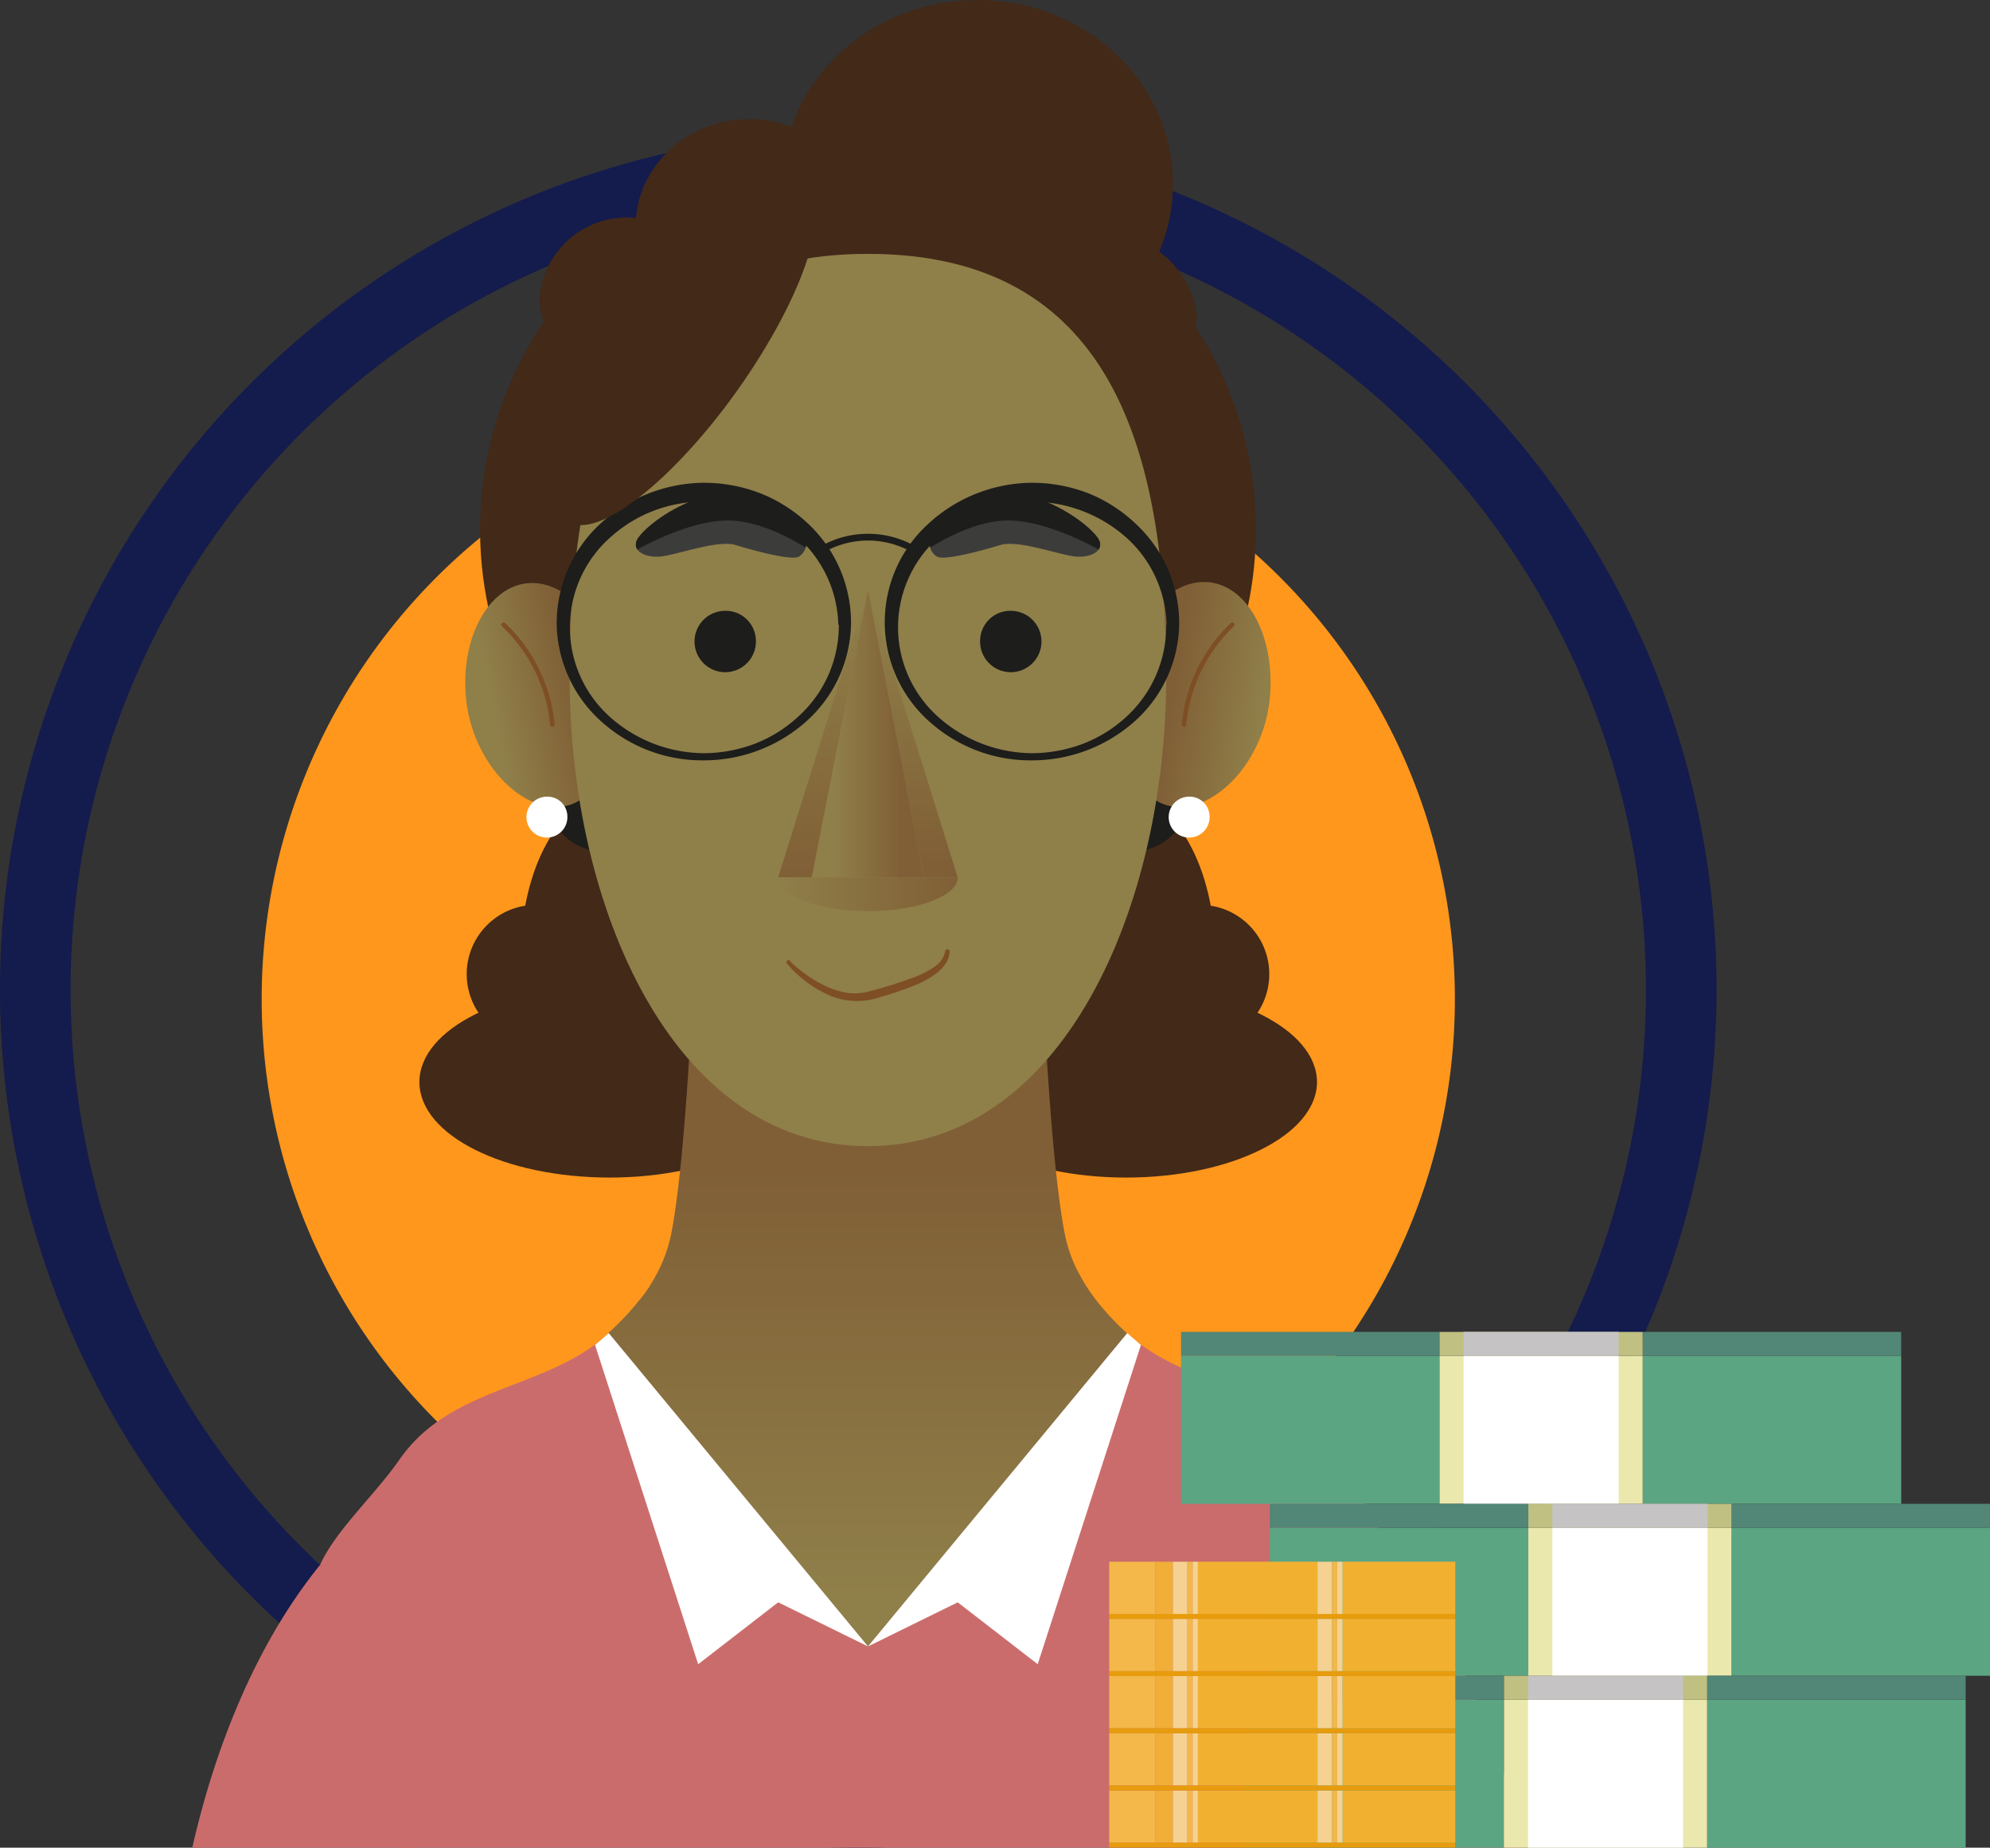 <svg xmlns="http://www.w3.org/2000/svg" xmlns:xlink="http://www.w3.org/1999/xlink" viewBox="0 0 194.53 180.65"><rect x="0" y="0" width="194.53" height="180.65" fill="#333333" stroke="none"/><defs><style>.cls-1{fill:#ff971c;}.cls-2{fill:#141b4d;}.cls-3{fill:#cb6c6c;}.cls-4{fill:#422918;}.cls-5{fill:url(#Degradado_sin_nombre_6);}.cls-6{fill:#1d1d1b;}.cls-7{fill:url(#Degradado_sin_nombre_6-2);}.cls-8{fill:url(#Degradado_sin_nombre_6-3);}.cls-12,.cls-9{fill:none;stroke-miterlimit:10;}.cls-9{stroke:#7e4e24;stroke-linecap:round;stroke-width:0.44px;}.cls-10{fill:#8f7f49;}.cls-11{fill:#3c3c3b;}.cls-12{stroke:#1d1d1b;stroke-width:0.66px;}.cls-13{fill:#7e4e24;}.cls-14{fill:url(#Degradado_sin_nombre_6-4);}.cls-15{fill:url(#Degradado_sin_nombre_6-5);}.cls-16{fill:url(#Degradado_sin_nombre_6-6);}.cls-17{fill:url(#Degradado_sin_nombre_6-7);}.cls-18{fill:#fff;}.cls-19{fill:#5ca583;}.cls-20{fill:#eae8ac;}.cls-21{fill:#528676;}.cls-22{fill:#bfc081;}.cls-23{fill:#c5c3c4;}.cls-24{fill:#f3b849;}.cls-25{fill:#f1ae38;}.cls-26{fill:#f2b031;}.cls-27{fill:#f5d292;}.cls-28{fill:#f3b74c;}.cls-29{fill:#e79c0d;}</style><linearGradient id="Degradado_sin_nombre_6" x1="84.85" y1="156.01" x2="84.85" y2="114.27" gradientUnits="userSpaceOnUse"><stop offset="0" stop-color="#8f7f49"/><stop offset="1" stop-color="#805f36"/></linearGradient><linearGradient id="Degradado_sin_nombre_6-2" x1="48.2" y1="68.93" x2="56.07" y2="67.36" xlink:href="#Degradado_sin_nombre_6"/><linearGradient id="Degradado_sin_nombre_6-3" x1="123.38" y1="68.98" x2="114.66" y2="67.65" xlink:href="#Degradado_sin_nombre_6"/><linearGradient id="Degradado_sin_nombre_6-4" x1="80.46" y1="59" x2="80.46" y2="86.13" xlink:href="#Degradado_sin_nombre_6"/><linearGradient id="Degradado_sin_nombre_6-5" x1="89.24" y1="59.75" x2="89.24" y2="84.44" xlink:href="#Degradado_sin_nombre_6"/><linearGradient id="Degradado_sin_nombre_6-6" x1="76.07" y1="87.43" x2="93.62" y2="87.43" xlink:href="#Degradado_sin_nombre_6"/><linearGradient id="Degradado_sin_nombre_6-7" x1="81.6" y1="71.75" x2="88.04" y2="71.75" xlink:href="#Degradado_sin_nombre_6"/></defs><title>Recurso 1</title><g id="Capa_2" data-name="Capa 2"><g id="Capa_2-2" data-name="Capa 2"><path class="cls-1" d="M25.58,97.68A58.32,58.32,0,1,1,83.9,156,58.32,58.32,0,0,1,25.58,97.68Z"/><path class="cls-2" d="M83.9,19.79a77,77,0,1,1-77,77,77,77,0,0,1,77-77m0-6.94a83.9,83.9,0,1,0,83.9,83.9,83.9,83.9,0,0,0-83.9-83.9Z"/><path class="cls-3" d="M40.6,180.65A195.91,195.91,0,0,0,31.29,153c-7.12,8.79-10.73,19.86-12.5,27.68Z"/><path class="cls-3" d="M149,180.65c-1.77-7.82-5.38-18.89-12.49-27.68a196,196,0,0,0-9.32,27.68Z"/><path class="cls-3" d="M129,180.65A260.51,260.51,0,0,1,136.46,153a64.11,64.11,0,0,0-5.8-10.27c-5.11-7.39-14.29-6.75-20.47-12.36H59.51c-6.19,5.61-15.36,5-20.48,12.36-2.37,3.42-6.23,6.9-7.74,10.27,3,9.34,5.83,18.23,8.15,27.68Z"/><path class="cls-4" d="M78.27,105.79c0,5.16-8.36,9.34-18.66,9.34S41,111,41,105.79s8.35-9.34,18.65-9.34S78.27,100.63,78.27,105.79Z"/><path class="cls-4" d="M59.15,94.82a6.77,6.77,0,1,1-6.75-6.35A6.56,6.56,0,0,1,59.15,94.82Z"/><path class="cls-4" d="M68.26,93.49c0,8.62-3.89,15.6-8.68,15.6s-8.68-7-8.68-15.6,3.88-15.6,8.68-15.6S68.26,84.87,68.26,93.49Z"/><path class="cls-4" d="M91.43,105.79c0,5.16,8.35,9.34,18.65,9.34s18.66-4.18,18.66-9.34-8.36-9.34-18.66-9.34S91.43,100.63,91.43,105.79Z"/><path class="cls-4" d="M110.55,94.82a6.77,6.77,0,1,0,6.75-6.35A6.56,6.56,0,0,0,110.55,94.82Z"/><path class="cls-4" d="M101.44,93.49c0,8.62,3.89,15.6,8.68,15.6s8.68-7,8.68-15.6-3.89-15.6-8.68-15.6S101.44,84.87,101.44,93.49Z"/><path class="cls-5" d="M107.18,127.15c-.33-.42-.63-.86-.92-1.3-.07-.1-.13-.2-.19-.3-.24-.39-.46-.78-.67-1.18l-.15-.29a14,14,0,0,1-1.16-3.43c-1.15-5.78-1.89-18.3-2.29-27.06a141.43,141.43,0,0,0-33.91,0c-.39,8.76-1.13,21.28-2.28,27.06a14.38,14.38,0,0,1-1.17,3.44l-.13.25c-.21.42-.45.83-.7,1.24l-.16.26c-.3.45-.62.9-1,1.33a25.31,25.31,0,0,1-3,3.17L84.85,161l25.34-30.63A25.68,25.68,0,0,1,107.18,127.15Z"/><path class="cls-4" d="M122.77,51.77c0,20.43-17,37-37.92,37s-37.92-16.55-37.92-37,17-37,37.92-37S122.77,31.35,122.77,51.77Z"/><path class="cls-4" d="M114.66,18c0,9.92-8.55,18-19.11,18s-19.12-8-19.12-18S85,0,95.55,0,114.66,8,114.66,18Z"/><path class="cls-4" d="M77.08,32.55a7.32,7.32,0,0,1,14.61,0,7.32,7.32,0,0,1-14.61,0Z"/><path class="cls-4" d="M62.14,22.1c0-5.77,5-10.45,11.12-10.45S84.38,16.33,84.38,22.1s-5,10.45-11.12,10.45S62.14,27.87,62.14,22.1Z"/><path class="cls-4" d="M69.8,29.31a8.55,8.55,0,0,1-17.07,0,8.55,8.55,0,0,1,17.07,0Z"/><path class="cls-4" d="M99.09,31A9,9,0,0,1,117,31a9,9,0,0,1-17.88,0Z"/><path class="cls-6" d="M64.56,77.35A5.56,5.56,0,1,1,59,72.13,5.38,5.38,0,0,1,64.56,77.35Z"/><path class="cls-6" d="M116.23,77.35a5.56,5.56,0,1,1-5.55-5.22A5.38,5.38,0,0,1,116.23,77.35Z"/><path class="cls-7" d="M60,67.9c.43,6.08-1.65,11-5.65,11S46,74,45.53,68s2.47-11,6.48-11S59.61,61.82,60,67.9Z"/><path class="cls-8" d="M109.65,67.9c-.43,6.08,1.65,11,5.66,11s8.42-4.91,8.85-11-2.47-11-6.47-11S110.08,61.82,109.65,67.9Z"/><path class="cls-9" d="M49.23,61.08A15.45,15.45,0,0,1,54,70.84"/><path class="cls-9" d="M120.46,61.08a15.41,15.41,0,0,0-4.72,9.76"/><path class="cls-10" d="M114,66.26c0,22.22-10,45.8-29.16,45.8S55.68,88.48,55.68,66.26s5.37-41.44,29.17-41.44S114,44,114,66.26Z"/><path class="cls-11" d="M78.34,51.87a7.29,7.29,0,0,0-6.82-3.71c-4.64.11-8.84,3.6-9.28,4.7s1,1.75,2.58,1.52,5.41-1.6,7.06-1.1,5.49,1.57,6.22,1.14A1.65,1.65,0,0,0,78.34,51.87Z"/><path class="cls-6" d="M71.52,48.16c-4.64.11-8.84,3.6-9.28,4.7a.89.89,0,0,0,.06.86c2-1.07,5.71-2.83,8.85-2.83,2.8,0,5.75,1.5,7.6,2.65a2,2,0,0,0-.41-1.67A7.29,7.29,0,0,0,71.52,48.16Z"/><path class="cls-6" d="M73.89,62.58a3,3,0,1,1-3-2.86A2.95,2.95,0,0,1,73.89,62.58Z"/><path class="cls-6" d="M95.81,62.58a3,3,0,1,0,3-2.86A2.95,2.95,0,0,0,95.81,62.58Z"/><path class="cls-11" d="M91.36,51.87a7.27,7.27,0,0,1,6.82-3.71c4.64.11,8.83,3.6,9.28,4.7s-1,1.75-2.58,1.52-5.41-1.6-7.07-1.1-5.48,1.57-6.21,1.14S90.55,53,91.36,51.87Z"/><path class="cls-6" d="M98.18,48.16c4.64.11,8.83,3.6,9.28,4.7a.89.89,0,0,1-.06.86c-2-1.07-5.71-2.83-8.86-2.83-2.79,0-5.74,1.5-7.6,2.65a2,2,0,0,1,.42-1.67A7.27,7.27,0,0,1,98.18,48.16Z"/><path class="cls-6" d="M83.19,61.08a13.1,13.1,0,0,1-4.53,9.59,15.06,15.06,0,0,1-9.86,3.67,14.7,14.7,0,0,1-9.86-3.66,13.09,13.09,0,0,1-4.52-9.6,13.24,13.24,0,0,1,4.27-9.88,15.12,15.12,0,0,1,10.11-4,15.39,15.39,0,0,1,5.45,1,14.64,14.64,0,0,1,4.68,2.94A13.29,13.29,0,0,1,83.19,61.08Zm-1.24,0a11.84,11.84,0,0,0-4.12-8.68,13.91,13.91,0,0,0-9-3.35,13.45,13.45,0,0,0-9,3.34A11.76,11.76,0,0,0,59.52,70a13.9,13.9,0,0,0,9.28,3.64,14.26,14.26,0,0,0,5-.93,13.26,13.26,0,0,0,4.29-2.7A12,12,0,0,0,82,61.08Z"/><path class="cls-6" d="M115.27,61.08a13,13,0,0,1-4.52,9.59,15.06,15.06,0,0,1-9.86,3.67A14.75,14.75,0,0,1,91,70.68a13,13,0,0,1-.24-19.48,15.1,15.1,0,0,1,10.11-4,15.39,15.39,0,0,1,5.45,1A14.64,14.64,0,0,1,111,51.19,13.28,13.28,0,0,1,115.27,61.08Zm-1.23,0a11.84,11.84,0,0,0-4.12-8.68,13.91,13.91,0,0,0-9-3.35,13.43,13.43,0,0,0-9,3.34A11.74,11.74,0,0,0,91.61,70a13.9,13.9,0,0,0,9.28,3.64,14.26,14.26,0,0,0,5-.93,13.26,13.26,0,0,0,4.29-2.7A12,12,0,0,0,114,61.08Z"/><path class="cls-12" d="M89.48,53.8a9,9,0,0,0-9.26,0"/><path class="cls-13" d="M77.24,94a13.32,13.32,0,0,0,3.62,2.48,8.4,8.4,0,0,0,2.06.61A5.65,5.65,0,0,0,85,96.92a41.3,41.3,0,0,0,4.26-1.34,8.66,8.66,0,0,0,2-1A2.46,2.46,0,0,0,92.4,93h0a.22.22,0,0,1,.25-.18.24.24,0,0,1,.19.24,2.74,2.74,0,0,1-.41,1.17,3.75,3.75,0,0,1-.84.89,9.79,9.79,0,0,1-2,1.15,36.77,36.77,0,0,1-4.34,1.44,6.93,6.93,0,0,1-4.66-.62,11.78,11.78,0,0,1-3.64-2.85.22.22,0,0,1,0-.31.23.23,0,0,1,.3,0Z"/><polygon class="cls-14" points="84.85 57.72 76.07 85.78 79.36 85.78 84.85 57.72"/><polygon class="cls-15" points="84.85 57.72 93.62 85.78 90.33 85.78 84.85 57.72"/><path class="cls-16" d="M84.85,89.08c4.84,0,8.77-1.48,8.77-3.3H76.07C76.07,87.6,80,89.08,84.85,89.08Z"/><polygon class="cls-17" points="84.85 57.72 79.36 85.78 90.33 85.78 84.85 57.72"/><path class="cls-4" d="M74.41,34.65c-5.69,9.22-13.57,16.69-17.6,16.69s-2.68-7.47,3-16.69S73.39,18,77.42,18,80.1,25.43,74.41,34.65Z"/><polygon class="cls-18" points="58.17 131.5 68.25 162.71 76.07 156.66 84.85 160.97 59.51 130.34 58.17 131.5"/><polygon class="cls-18" points="111.53 131.5 101.44 162.71 93.62 156.66 84.85 160.97 110.19 130.34 111.53 131.5"/><path class="cls-18" d="M55.46,79.77a2,2,0,1,1-2-1.88A1.94,1.94,0,0,1,55.46,79.77Z"/><path class="cls-18" d="M118.24,79.77a2,2,0,1,1-2-1.88A1.95,1.95,0,0,1,118.24,79.77Z"/><rect class="cls-19" x="115.45" y="132.57" width="25.27" height="14.46"/><rect class="cls-19" x="160.58" y="132.57" width="25.27" height="14.46"/><rect class="cls-20" x="140.72" y="132.57" width="19.86" height="14.46"/><rect class="cls-18" x="143.07" y="132.57" width="15.16" height="14.46"/><rect class="cls-21" x="115.45" y="130.22" width="25.27" height="2.35"/><rect class="cls-21" x="160.58" y="130.22" width="25.27" height="2.35"/><rect class="cls-22" x="140.72" y="130.22" width="19.86" height="2.35"/><rect class="cls-23" x="143.07" y="130.22" width="15.16" height="2.35"/><rect class="cls-19" x="124.13" y="149.38" width="25.27" height="14.46"/><rect class="cls-19" x="169.26" y="149.38" width="25.27" height="14.46"/><rect class="cls-20" x="149.4" y="149.38" width="19.86" height="14.46"/><rect class="cls-18" x="151.75" y="149.38" width="15.17" height="14.46"/><rect class="cls-21" x="124.13" y="147.03" width="25.27" height="2.35"/><rect class="cls-21" x="169.26" y="147.03" width="25.27" height="2.35"/><rect class="cls-22" x="149.4" y="147.03" width="19.86" height="2.35"/><rect class="cls-23" x="151.75" y="147.03" width="15.17" height="2.35"/><rect class="cls-19" x="121.75" y="166.19" width="25.27" height="14.46"/><rect class="cls-19" x="166.88" y="166.19" width="25.27" height="14.46"/><rect class="cls-20" x="147.02" y="166.19" width="19.86" height="14.46"/><rect class="cls-18" x="149.37" y="166.19" width="15.16" height="14.46"/><rect class="cls-21" x="121.75" y="163.84" width="25.27" height="2.35"/><rect class="cls-21" x="166.88" y="163.84" width="25.27" height="2.35"/><rect class="cls-22" x="147.02" y="163.84" width="19.86" height="2.35"/><rect class="cls-23" x="149.37" y="163.84" width="15.16" height="2.35"/><rect class="cls-24" x="108.43" y="175.06" width="4.49" height="5.11"/><rect class="cls-25" x="112.92" y="175.06" width="1.72" height="5.11"/><rect class="cls-26" x="117.1" y="175.06" width="11.69" height="5.11"/><rect class="cls-26" x="131.25" y="175.06" width="11.01" height="5.11"/><rect class="cls-27" x="114.65" y="175.06" width="1.42" height="5.11"/><rect class="cls-27" x="116.58" y="175.06" width="0.52" height="5.11"/><rect class="cls-28" x="116.07" y="175.06" width="0.51" height="5.11"/><rect class="cls-27" x="128.79" y="175.06" width="1.42" height="5.11"/><rect class="cls-27" x="130.72" y="175.06" width="0.52" height="5.11"/><rect class="cls-28" x="130.21" y="175.06" width="0.51" height="5.11"/><rect class="cls-29" x="108.43" y="180.16" width="33.82" height="0.48"/><rect class="cls-24" x="108.43" y="169.46" width="4.49" height="5.11"/><rect class="cls-25" x="112.92" y="169.46" width="1.72" height="5.11"/><rect class="cls-26" x="117.1" y="169.46" width="11.69" height="5.11"/><rect class="cls-26" x="131.25" y="169.46" width="11.01" height="5.11"/><rect class="cls-27" x="114.65" y="169.46" width="1.42" height="5.11"/><rect class="cls-27" x="116.58" y="169.46" width="0.52" height="5.11"/><rect class="cls-28" x="116.07" y="169.46" width="0.51" height="5.11"/><rect class="cls-27" x="128.79" y="169.46" width="1.42" height="5.11"/><rect class="cls-27" x="130.72" y="169.46" width="0.52" height="5.11"/><rect class="cls-28" x="130.21" y="169.46" width="0.51" height="5.11"/><rect class="cls-29" x="108.43" y="174.57" width="33.82" height="0.48"/><rect class="cls-24" x="108.43" y="163.87" width="4.49" height="5.11"/><rect class="cls-25" x="112.92" y="163.87" width="1.72" height="5.11"/><rect class="cls-26" x="117.1" y="163.87" width="11.69" height="5.11"/><rect class="cls-26" x="131.25" y="163.87" width="11.01" height="5.11"/><rect class="cls-27" x="114.65" y="163.87" width="1.42" height="5.11"/><rect class="cls-27" x="116.58" y="163.87" width="0.52" height="5.11"/><rect class="cls-28" x="116.07" y="163.87" width="0.51" height="5.11"/><rect class="cls-27" x="128.79" y="163.87" width="1.42" height="5.11"/><rect class="cls-27" x="130.72" y="163.87" width="0.52" height="5.11"/><rect class="cls-28" x="130.21" y="163.87" width="0.51" height="5.11"/><rect class="cls-29" x="108.43" y="168.98" width="33.82" height="0.48"/><rect class="cls-24" x="108.43" y="158.28" width="4.49" height="5.11"/><rect class="cls-25" x="112.92" y="158.28" width="1.72" height="5.11"/><rect class="cls-26" x="117.1" y="158.28" width="11.69" height="5.11"/><rect class="cls-26" x="131.25" y="158.28" width="11.01" height="5.11"/><rect class="cls-27" x="114.65" y="158.28" width="1.42" height="5.11"/><rect class="cls-27" x="116.58" y="158.28" width="0.52" height="5.11"/><rect class="cls-28" x="116.07" y="158.28" width="0.51" height="5.11"/><rect class="cls-27" x="128.79" y="158.28" width="1.42" height="5.11"/><rect class="cls-27" x="130.72" y="158.28" width="0.52" height="5.11"/><rect class="cls-28" x="130.21" y="158.28" width="0.51" height="5.11"/><rect class="cls-29" x="108.43" y="163.39" width="33.82" height="0.48"/><rect class="cls-24" x="108.43" y="152.69" width="4.49" height="5.11"/><rect class="cls-25" x="112.92" y="152.69" width="1.72" height="5.11"/><rect class="cls-26" x="117.1" y="152.69" width="11.69" height="5.11"/><rect class="cls-26" x="131.25" y="152.69" width="11.01" height="5.11"/><rect class="cls-27" x="114.65" y="152.69" width="1.42" height="5.11"/><rect class="cls-27" x="116.58" y="152.69" width="0.52" height="5.11"/><rect class="cls-28" x="116.07" y="152.69" width="0.51" height="5.11"/><rect class="cls-27" x="128.79" y="152.69" width="1.42" height="5.11"/><rect class="cls-27" x="130.72" y="152.69" width="0.52" height="5.11"/><rect class="cls-28" x="130.21" y="152.69" width="0.51" height="5.11"/><rect class="cls-29" x="108.43" y="157.8" width="33.82" height="0.48"/></g></g></svg>